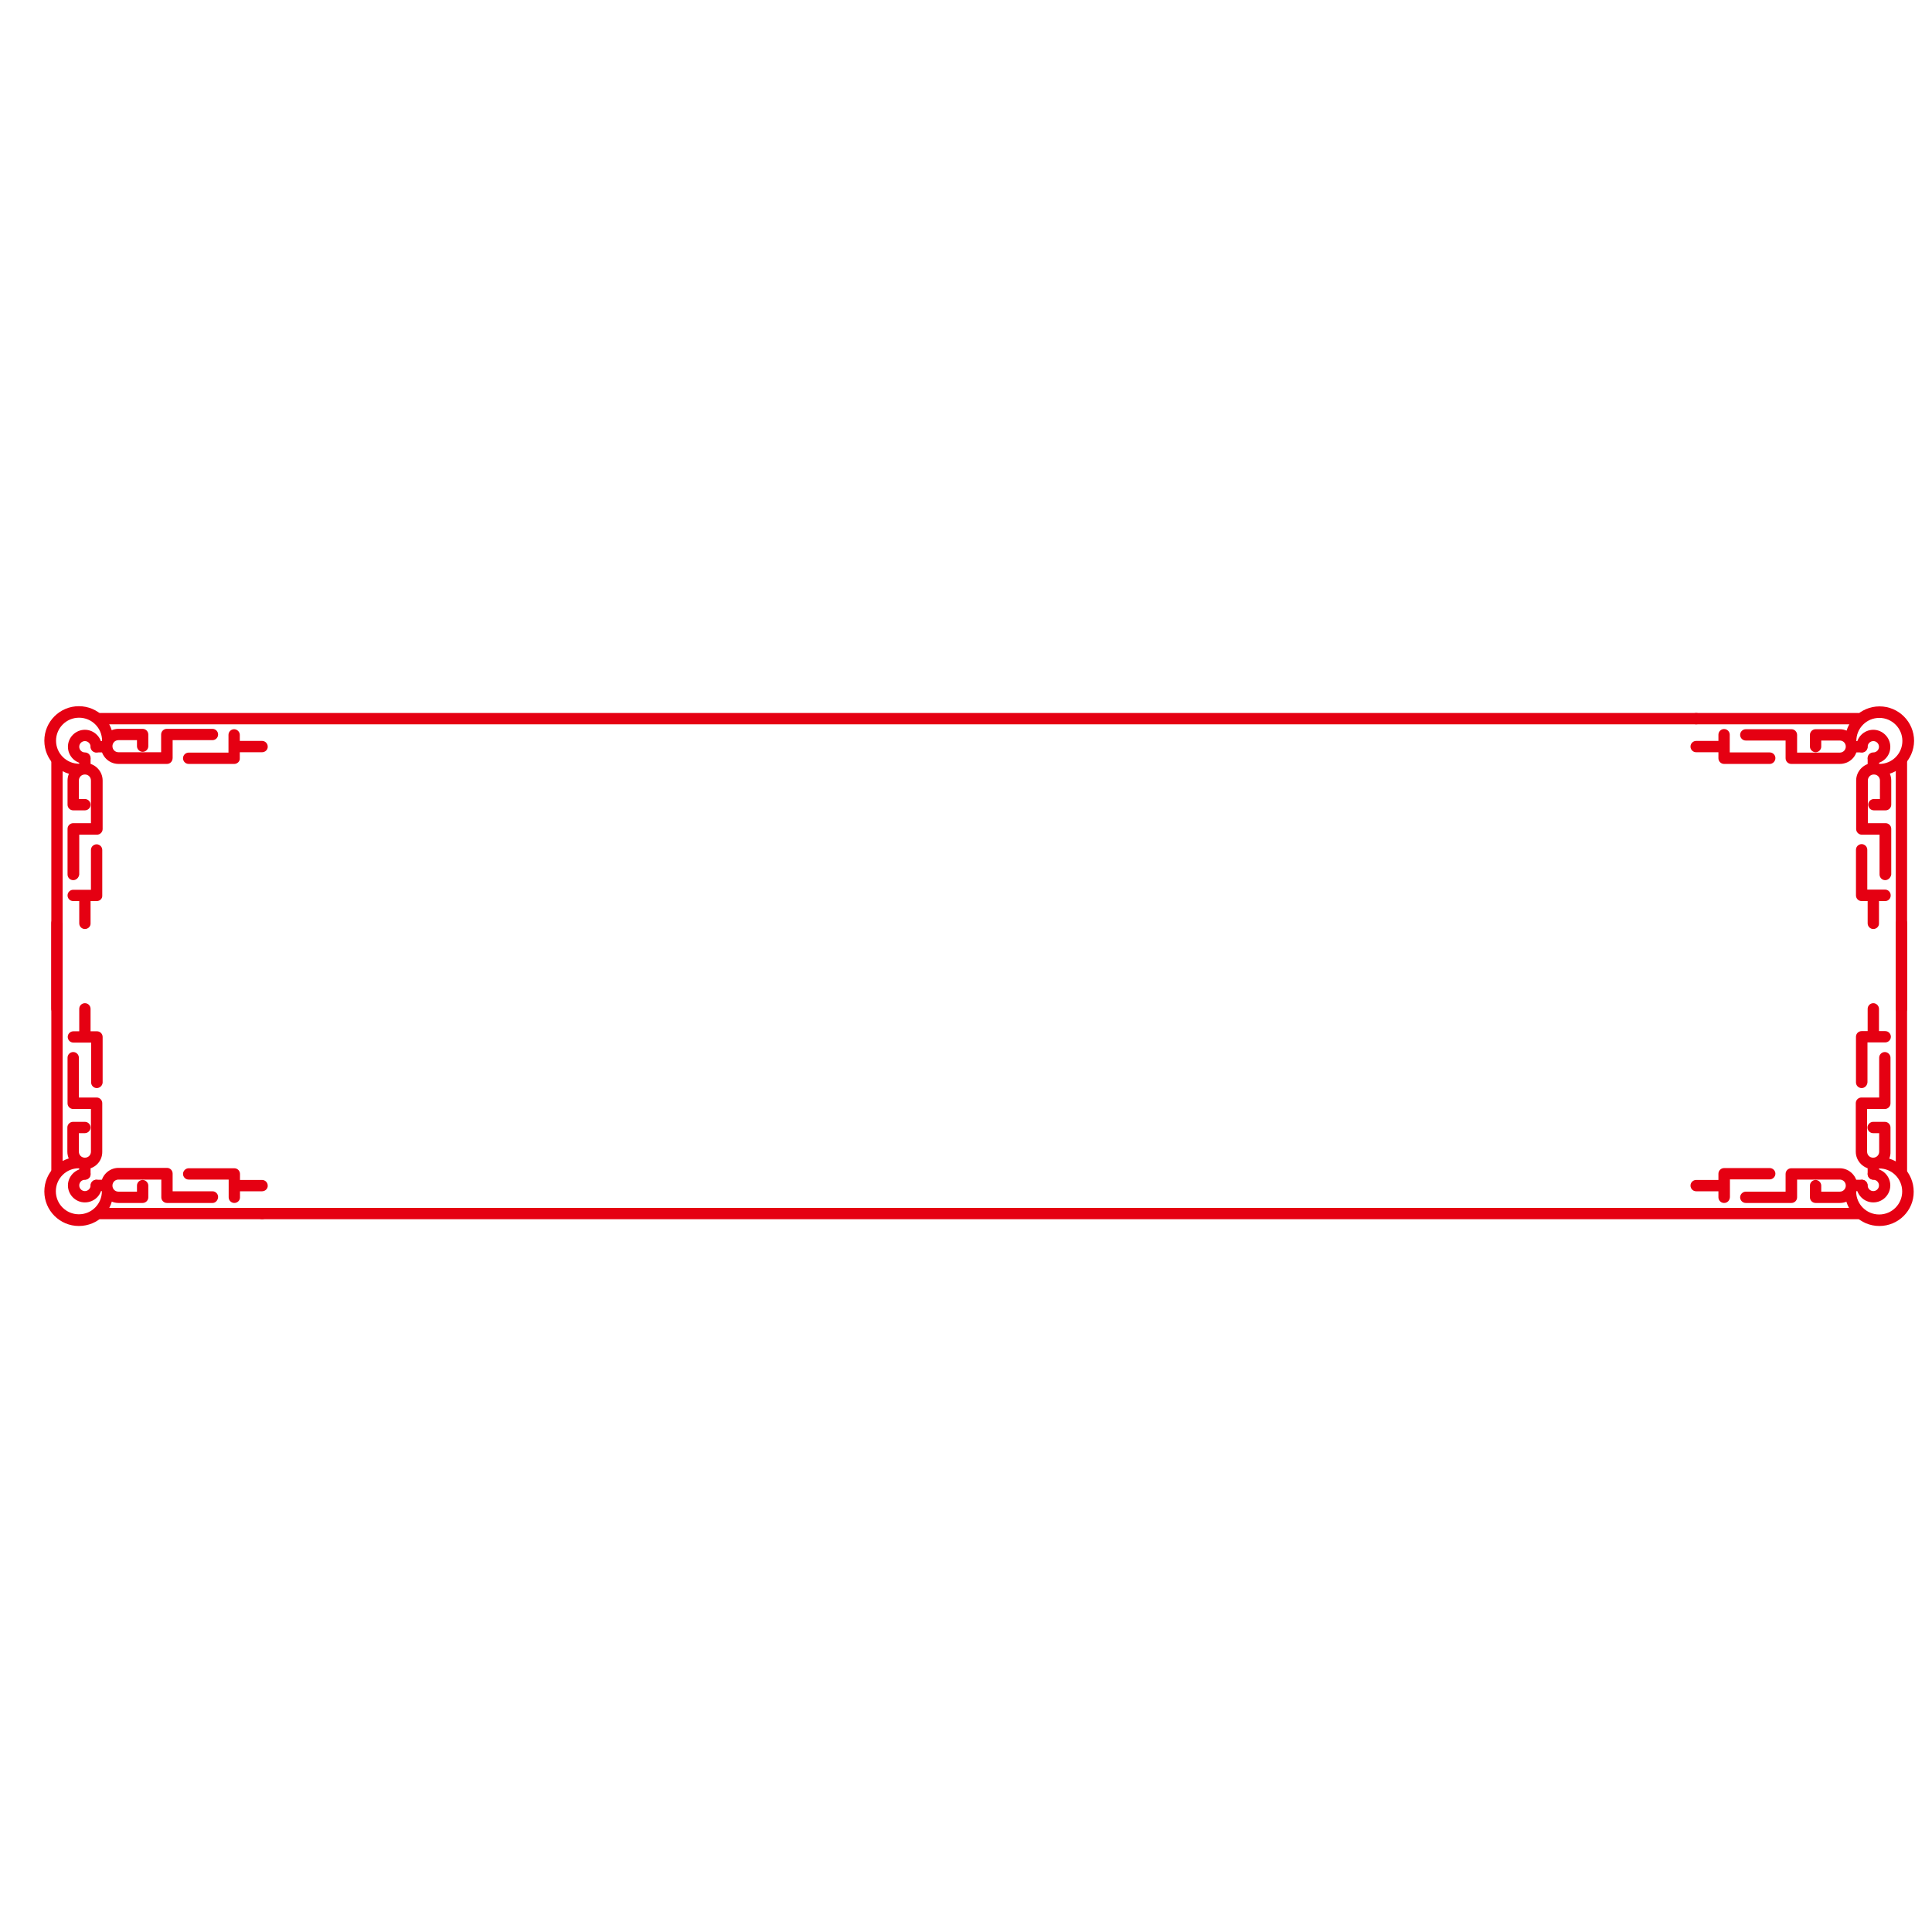 <?xml version="1.0" standalone="no"?><!DOCTYPE svg PUBLIC "-//W3C//DTD SVG 1.1//EN" "http://www.w3.org/Graphics/SVG/1.1/DTD/svg11.dtd"><svg t="1618392092469" class="icon" viewBox="0 0 1024 1024" version="1.1" xmlns="http://www.w3.org/2000/svg" p-id="22325" xmlns:xlink="http://www.w3.org/1999/xlink" width="200" height="200"><defs><style type="text/css"></style></defs><path d="M88.5 404.9H62.8c-5.1 0-9.3-4.2-9.3-9.3s4.2-9.3 9.3-9.3h12.8c1.7 0 3 1.4 3 3v6.2c0 1.7-1.4 3-3 3s-3-1.4-3-3v-3.2h-9.8c-1.8 0-3.2 1.4-3.2 3.2s1.4 3.2 3.2 3.2h22.6v-9.4c0-1.7 1.4-3 3-3h24.2c1.7 0 3 1.4 3 3 0 1.7-1.4 3-3 3H91.5v9.4c0 1.8-1.3 3.2-3 3.2zM38.8 466.5c-1.7 0-3-1.4-3-3v-24.2c0-1.7 1.4-3 3-3h9.4v-22.6c0-1.8-1.4-3.2-3.2-3.2-1.8 0-3.2 1.4-3.2 3.2v9.8H45c1.7 0 3 1.4 3 3 0 1.7-1.4 3-3 3h-6.2c-1.7 0-3-1.4-3-3v-12.8c0-5.1 4.2-9.3 9.3-9.3 5.1 0 9.3 4.2 9.3 9.3v25.7c0 1.7-1.4 3-3 3H42v21.1c-0.2 1.6-1.5 3-3.2 3z" fill="#E50012" p-id="22326"></path><path d="M45 409.9c-1.7 0-3-1.4-3-3V402c0-1.7 1.4-3 3-3 1.7 0 3 1.4 3 3v4.9c0.1 1.6-1.3 3-3 3z" fill="#E50012" p-id="22327"></path><path d="M45 404.8c-5 0-9-4.1-9-9 0-5 4.1-9 9-9s9 4.1 9 9c0 1.7-1.4 3-3 3-1.7 0-3-1.4-3-3s-1.3-3-3-3c-1.6 0-3 1.3-3 3 0 1.6 1.3 3 3 3s3 1.4 3 3c0.1 1.6-1.3 3-3 3z" fill="#E50012" p-id="22328"></path><path d="M41.8 410.9c-10.1 0-18.3-8.2-18.3-18.3 0-10.1 8.2-18.3 18.3-18.3 10.1 0 18.3 8.2 18.3 18.3 0 1.7-1.4 3-3 3-1.7 0-3-1.4-3-3 0-6.8-5.5-12.2-12.2-12.2-6.8 0-12.2 5.5-12.2 12.2s5.5 12.2 12.2 12.2c1.7 0 3 1.4 3 3 0 1.7-1.4 3.1-3.1 3.1z" fill="#E50012" p-id="22329"></path><path d="M56.2 398.8h-5.1c-1.7 0-3-1.4-3-3 0-1.7 1.4-3 3-3h5.1c1.7 0 3 1.4 3 3 0.1 1.6-1.3 3-3 3zM30.2 537.7c-1.7 0-3-1.4-3-3V403.5c0-1.7 1.4-3 3-3 1.7 0 3 1.4 3 3v131.2c0.1 1.6-1.3 3-3 3zM899 383.9H53.1c-1.7 0-3-1.4-3-3 0-1.7 1.4-3 3-3H899c1.7 0 3 1.4 3 3 0.1 1.6-1.3 3-3 3zM51.3 477.6H38.8c-1.7 0-3-1.4-3-3 0-1.7 1.4-3 3-3h9.4v-21.1c0-1.7 1.4-3 3-3 1.7 0 3 1.4 3 3v24.2c0.1 1.5-1.2 2.9-2.9 2.9z" fill="#E50012" p-id="22330"></path><path d="M45 492.4c-1.7 0-3-1.4-3-3v-14c0-1.7 1.4-3 3-3 1.7 0 3 1.4 3 3v14c0.1 1.6-1.3 3-3 3z" fill="#E50012" p-id="22331"></path><path d="M124.2 404.9H100c-1.7 0-3-1.4-3-3 0-1.7 1.4-3 3-3h21.1v-9.4c0-1.7 1.4-3 3-3s3 1.4 3 3V402c0.1 1.5-1.3 2.9-2.9 2.9z" fill="#E50012" p-id="22332"></path><path d="M138.9 398.7h-14c-1.7 0-3-1.4-3-3 0-1.7 1.4-3 3-3h14c1.7 0 3 1.4 3 3 0.1 1.6-1.3 3-3 3z" fill="#E50012" p-id="22333"></path><path d="M975.1 404.9h-25.7c-1.7 0-3-1.4-3-3v-9.4h-21.1c-1.7 0-3-1.4-3-3 0-1.7 1.4-3 3-3h24.2c1.7 0 3 1.4 3 3v9.4h22.6c1.8 0 3.2-1.4 3.2-3.2s-1.4-3.2-3.2-3.2h-9.8v3.2c0 1.7-1.4 3-3 3s-3-1.4-3-3v-6.2c0-1.7 1.4-3 3-3h12.8c5.1 0 9.3 4.2 9.3 9.3s-4.1 9.1-9.3 9.1zM999.2 466.5c-1.7 0-3-1.4-3-3v-21.1h-9.4c-1.7 0-3-1.4-3-3v-25.7c0-5.1 4.2-9.3 9.3-9.3s9.3 4.2 9.3 9.3v12.8c0 1.7-1.4 3-3 3h-6.2c-1.7 0-3-1.4-3-3 0-1.7 1.4-3 3-3h3.2v-9.8c0-1.8-1.4-3.2-3.2-3.2s-3.2 1.4-3.2 3.2v22.6h9.4c1.7 0 3 1.4 3 3v24.2c-0.2 1.6-1.6 3-3.2 3z" fill="#E50012" p-id="22334"></path><path d="M992.9 409.9c-1.7 0-3-1.4-3-3V402c0-1.7 1.4-3 3-3s3 1.4 3 3v4.9c0.1 1.6-1.3 3-3 3z" fill="#E50012" p-id="22335"></path><path d="M992.9 404.8c-1.7 0-3-1.4-3-3 0-1.7 1.4-3 3-3s3-1.3 3-3c0-1.6-1.3-3-3-3-1.6 0-3 1.3-3 3s-1.4 3-3 3c-1.7 0-3-1.4-3-3 0-5 4.1-9 9-9s9 4.1 9 9c0.1 4.9-4 9-9 9z" fill="#E50012" p-id="22336"></path><path d="M996.1 410.9c-1.7 0-3-1.4-3-3 0-1.7 1.4-3 3-3 6.8 0 12.2-5.5 12.2-12.2s-5.5-12.2-12.2-12.2c-6.8 0-12.2 5.5-12.2 12.2 0 1.7-1.4 3-3 3-1.7 0-3-1.4-3-3 0-10.1 8.2-18.3 18.3-18.3 10.1 0 18.3 8.2 18.3 18.3-0.1 10-8.3 18.2-18.4 18.2z" fill="#E50012" p-id="22337"></path><path d="M986.8 398.8h-5.1c-1.7 0-3-1.4-3-3 0-1.7 1.4-3 3-3h5.1c1.7 0 3 1.4 3 3s-1.3 3-3 3zM1007.8 537.7c-1.7 0-3-1.4-3-3V403.5c0-1.7 1.4-3 3-3 1.7 0 3 1.4 3 3v131.2c0 1.6-1.4 3-3 3zM984.9 383.9H899c-1.7 0-3-1.4-3-3 0-1.7 1.4-3 3-3h85.9c1.7 0 3 1.4 3 3s-1.3 3-3 3zM999.2 477.6h-12.5c-1.7 0-3-1.4-3-3v-24.2c0-1.7 1.4-3 3-3 1.7 0 3 1.4 3 3v21.1h9.4c1.7 0 3 1.4 3 3 0.1 1.7-1.3 3.1-2.9 3.1z" fill="#E50012" p-id="22338"></path><path d="M992.9 492.4c-1.7 0-3-1.4-3-3v-14c0-1.7 1.4-3 3-3s3 1.4 3 3v14c0.1 1.6-1.3 3-3 3z" fill="#E50012" p-id="22339"></path><path d="M938 404.9h-24.2c-1.7 0-3-1.4-3-3v-12.5c0-1.7 1.4-3 3-3 1.7 0 3 1.4 3 3v9.4H938c1.7 0 3 1.4 3 3 0 1.7-1.4 3.1-3 3.1z" fill="#E50012" p-id="22340"></path><path d="M913 398.7h-14c-1.7 0-3-1.4-3-3 0-1.7 1.4-3 3-3h14c1.7 0 3 1.4 3 3s-1.3 3-3 3z" fill="#E50012" p-id="22341"></path><path d="M975.1 637.6h-12.8c-1.7 0-3-1.4-3-3v-6.2c0-1.7 1.4-3 3-3s3 1.4 3 3v3.2h9.8c1.8 0 3.2-1.4 3.2-3.2 0-1.8-1.4-3.2-3.2-3.2h-22.6v9.4c0 1.7-1.4 3-3 3h-24.2c-1.7 0-3-1.4-3-3s1.4-3 3-3h21.1v-9.4c0-1.7 1.4-3 3-3h25.7c5.1 0 9.3 4.2 9.3 9.3s-4.1 9.1-9.3 9.1zM992.9 619.7c-5.1 0-9.3-4.2-9.3-9.3v-25.7c0-1.7 1.4-3 3-3h9.4v-21.1c0-1.7 1.4-3 3-3s3 1.4 3 3v24.2c0 1.7-1.4 3-3 3h-9.4v22.6c0 1.8 1.4 3.2 3.2 3.2s3.2-1.4 3.2-3.2v-9.8h-3.2c-1.7 0-3-1.4-3-3s1.4-3 3-3h6.2c1.7 0 3 1.4 3 3v12.8c0.2 5.1-4 9.3-9.1 9.3z" fill="#E50012" p-id="22342"></path><path d="M992.9 625.2c-1.7 0-3-1.4-3-3v-4.9c0-1.7 1.4-3 3-3s3 1.4 3 3v4.9c0.1 1.6-1.3 3-3 3z" fill="#E50012" p-id="22343"></path><path d="M992.9 637.3c-5 0-9-4.1-9-9 0-1.7 1.4-3 3-3 1.7 0 3 1.4 3 3s1.3 3 3 3c1.6 0 3-1.3 3-3 0-1.6-1.3-3-3-3s-3-1.4-3-3c0-1.7 1.4-3 3-3 5 0 9 4.1 9 9s-4 9-9 9z" fill="#E50012" p-id="22344"></path><path d="M996.1 649.8c-10.1 0-18.3-8.2-18.3-18.3 0-1.7 1.4-3 3-3 1.7 0 3 1.4 3 3 0 6.8 5.5 12.2 12.2 12.2 6.8 0 12.2-5.5 12.2-12.2 0-6.8-5.5-12.2-12.2-12.2-1.7 0-3-1.4-3-3 0-1.7 1.4-3 3-3 10.1 0 18.3 8.2 18.3 18.3 0.1 10-8.1 18.2-18.2 18.2z" fill="#E50012" p-id="22345"></path><path d="M986.8 631.3h-5.1c-1.7 0-3-1.4-3-3s1.4-3 3-3h5.1c1.7 0 3 1.4 3 3s-1.3 3-3 3zM1007.8 623.6c-1.7 0-3-1.4-3-3V489.3c0-1.7 1.4-3 3-3 1.7 0 3 1.4 3 3v131.2c0 1.7-1.4 3.1-3 3.1zM984.9 646.2h-846c-1.7 0-3-1.4-3-3 0-1.7 1.4-3 3-3h845.9c1.7 0 3 1.4 3 3 0.1 1.7-1.2 3-2.9 3zM986.7 576.7c-1.7 0-3-1.4-3-3v-24.2c0-1.7 1.4-3 3-3h12.5c1.7 0 3 1.4 3 3 0 1.7-1.4 3-3 3h-9.4v21.1c-0.1 1.7-1.4 3.1-3.1 3.1z" fill="#E50012" p-id="22346"></path><path d="M992.9 551.7c-1.7 0-3-1.4-3-3v-14c0-1.7 1.4-3 3-3s3 1.4 3 3v14c0.1 1.6-1.3 3-3 3z" fill="#E50012" p-id="22347"></path><path d="M913.8 637.6c-1.7 0-3-1.4-3-3v-12.5c0-1.7 1.4-3 3-3H938c1.7 0 3 1.4 3 3s-1.4 3-3 3h-21.1v9.4c-0.1 1.8-1.4 3.1-3.1 3.1z" fill="#E50012" p-id="22348"></path><path d="M913 631.4h-14c-1.7 0-3-1.4-3-3 0-1.7 1.4-3 3-3h14c1.7 0 3 1.4 3 3s-1.3 3-3 3z" fill="#E50012" p-id="22349"></path><path d="M112.7 637.6H88.5c-1.7 0-3-1.4-3-3v-9.4H62.8c-1.8 0-3.2 1.4-3.2 3.2 0 1.8 1.4 3.2 3.2 3.2h9.8v-3.2c0-1.7 1.4-3 3-3s3 1.4 3 3v6.2c0 1.7-1.4 3-3 3H62.8c-5.1 0-9.3-4.2-9.3-9.3s4.2-9.3 9.3-9.3h25.7c1.7 0 3 1.4 3 3v9.4h21.1c1.7 0 3 1.4 3 3s-1.3 3.2-2.9 3.2zM45 619.7c-5.1 0-9.3-4.2-9.3-9.3v-12.8c0-1.7 1.4-3 3-3H45c1.7 0 3 1.4 3 3s-1.4 3-3 3h-3.2v9.8c0 1.8 1.4 3.2 3.2 3.2 1.8 0 3.2-1.4 3.2-3.2v-22.6h-9.4c-1.7 0-3-1.4-3-3v-24.2c0-1.7 1.4-3 3-3 1.7 0 3 1.4 3 3v21.1h9.4c1.7 0 3 1.4 3 3v25.7c0.1 5.1-4 9.3-9.2 9.3z" fill="#E50012" p-id="22350"></path><path d="M45 625.2c-1.7 0-3-1.4-3-3v-4.9c0-1.7 1.4-3 3-3 1.7 0 3 1.4 3 3v4.9c0.1 1.6-1.3 3-3 3z" fill="#E50012" p-id="22351"></path><path d="M45 637.3c-5 0-9-4.1-9-9s4.1-9 9-9c1.7 0 3 1.4 3 3 0 1.7-1.4 3-3 3s-3 1.3-3 3c0 1.6 1.3 3 3 3 1.6 0 3-1.3 3-3s1.4-3 3-3c1.7 0 3 1.4 3 3 0.1 5-4 9-9 9z" fill="#E50012" p-id="22352"></path><path d="M41.8 649.8c-10.1 0-18.3-8.2-18.3-18.3 0-10.1 8.2-18.3 18.3-18.3 1.7 0 3 1.4 3 3 0 1.7-1.4 3-3 3-6.8 0-12.2 5.5-12.2 12.2 0 6.8 5.5 12.2 12.2 12.2 6.8 0 12.2-5.5 12.2-12.2 0-1.7 1.4-3 3-3 1.7 0 3 1.4 3 3 0.2 10.2-8 18.4-18.2 18.4z" fill="#E50012" p-id="22353"></path><path d="M56.2 631.3h-5.1c-1.7 0-3-1.4-3-3s1.4-3 3-3h5.1c1.7 0 3 1.4 3 3s-1.3 3-3 3zM30.2 623.6c-1.7 0-3-1.4-3-3V489.3c0-1.7 1.4-3 3-3 1.7 0 3 1.4 3 3v131.2c0.1 1.7-1.3 3.1-3 3.1zM138.9 646.2H53.1c-1.7 0-3-1.4-3-3 0-1.7 1.4-3 3-3H139c1.7 0 3 1.4 3 3 0 1.7-1.4 3-3.1 3zM51.3 576.7c-1.7 0-3-1.4-3-3v-21.1h-9.4c-1.7 0-3-1.4-3-3 0-1.7 1.4-3 3-3h12.5c1.7 0 3 1.4 3 3v24.2c-0.1 1.5-1.4 2.9-3.1 2.9z" fill="#E50012" p-id="22354"></path><path d="M45 551.7c-1.7 0-3-1.4-3-3v-14c0-1.7 1.4-3 3-3 1.7 0 3 1.4 3 3v14c0.1 1.6-1.3 3-3 3z" fill="#E50012" p-id="22355"></path><path d="M124.2 637.6c-1.7 0-3-1.4-3-3v-9.4H100c-1.7 0-3-1.4-3-3s1.4-3 3-3h24.2c1.7 0 3 1.4 3 3v12.5c0 1.6-1.4 2.9-3 2.9z" fill="#E50012" p-id="22356"></path><path d="M138.9 631.4h-14c-1.7 0-3-1.4-3-3 0-1.7 1.4-3 3-3h14c1.7 0 3 1.4 3 3 0.1 1.6-1.3 3-3 3z" fill="#E50012" p-id="22357"></path></svg>